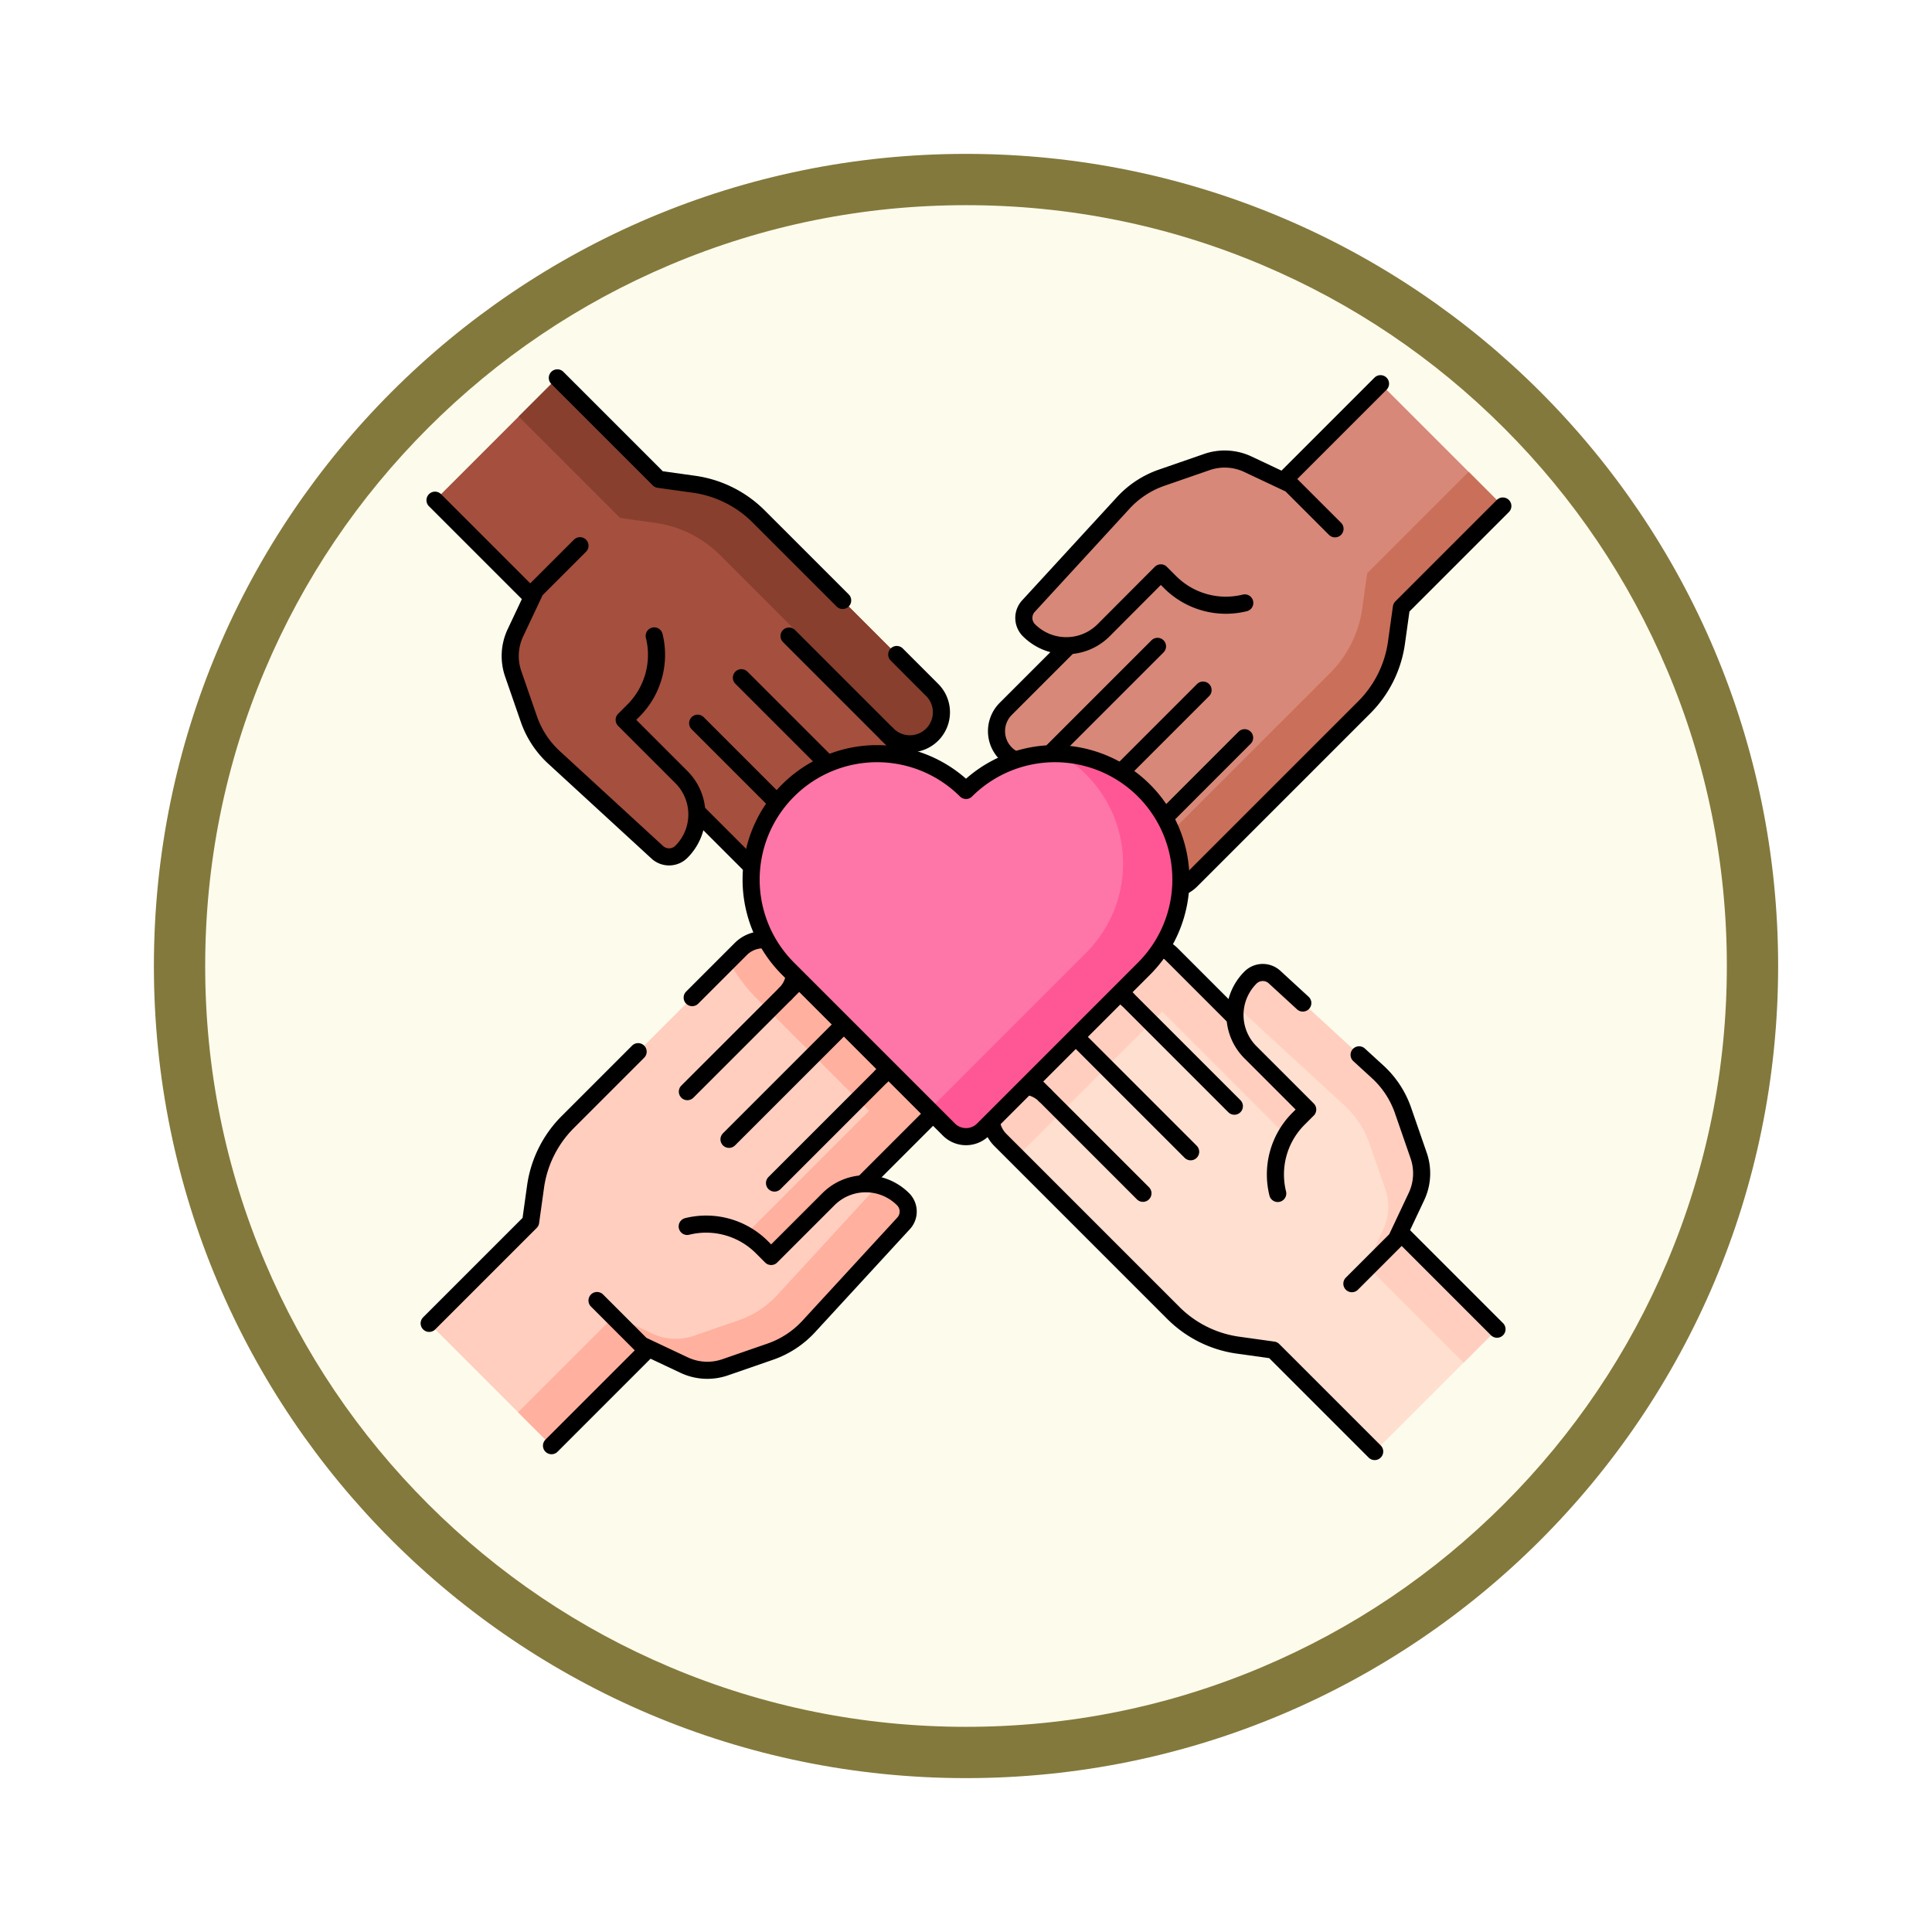 <svg xmlns="http://www.w3.org/2000/svg" xmlns:xlink="http://www.w3.org/1999/xlink" width="113" height="113" viewBox="0 0 113 113">
  <defs>
    <filter id="Trazado_982547" x="0" y="-0.001" width="113" height="113" filterUnits="userSpaceOnUse">
      <feOffset dy="3" input="SourceAlpha"/>
      <feGaussianBlur stdDeviation="3" result="blur"/>
      <feFlood flood-opacity="0.161"/>
      <feComposite operator="in" in2="blur"/>
      <feComposite in="SourceGraphic"/>
    </filter>
    <clipPath id="clip-path">
      <path id="path4017" d="M0-682.665H64.693v64.693H0Z" transform="translate(0 682.665)"/>
    </clipPath>
  </defs>
  <g id="Grupo_1225390" data-name="Grupo 1225390" transform="translate(-900.509 -13125.355)">
    <g id="Grupo_1225224" data-name="Grupo 1225224" transform="translate(0 8384.358)">
      <g id="Grupo_1224648" data-name="Grupo 1224648" transform="translate(0 1927)">
        <g id="Grupo_1224293" data-name="Grupo 1224293" transform="translate(0 859.245)">
          <g id="Grupo_1224093" data-name="Grupo 1224093" transform="translate(226.51 -2620.317)">
            <g id="Grupo_1223184" data-name="Grupo 1223184" transform="translate(683 4581.069)">
              <g id="Grupo_1211216" data-name="Grupo 1211216" transform="translate(0)">
                <g id="Grupo_1210737" data-name="Grupo 1210737">
                  <g id="Grupo_1210537" data-name="Grupo 1210537">
                    <g id="Grupo_1164202" data-name="Grupo 1164202">
                      <g id="Grupo_1158168" data-name="Grupo 1158168">
                        <g id="Grupo_1152576" data-name="Grupo 1152576">
                          <g id="Grupo_1148633" data-name="Grupo 1148633">
                            <g id="Grupo_1148525" data-name="Grupo 1148525">
                              <g transform="matrix(1, 0, 0, 1, -9, -6)" filter="url(#Trazado_982547)">
                                <g id="Trazado_982547-2" data-name="Trazado 982547" transform="translate(9 6)" fill="#fdfbec">
                                  <path d="M 47.5 93.5 C 41.289 93.5 35.265 92.284 29.595 89.886 C 24.118 87.569 19.198 84.252 14.973 80.027 C 10.748 75.802 7.431 70.882 5.114 65.405 C 2.716 59.735 1.5 53.711 1.5 47.5 C 1.5 41.289 2.716 35.265 5.114 29.595 C 7.431 24.118 10.748 19.198 14.973 14.973 C 19.198 10.748 24.118 7.431 29.595 5.114 C 35.265 2.716 41.289 1.5 47.5 1.5 C 53.711 1.5 59.735 2.716 65.405 5.114 C 70.882 7.431 75.802 10.748 80.027 14.973 C 84.252 19.198 87.569 24.118 89.886 29.595 C 92.284 35.265 93.5 41.289 93.5 47.5 C 93.5 53.711 92.284 59.735 89.886 65.405 C 87.569 70.882 84.252 75.802 80.027 80.027 C 75.802 84.252 70.882 87.569 65.405 89.886 C 59.735 92.284 53.711 93.5 47.5 93.5 Z" stroke="none"/>
                                  <path d="M 47.5 3 C 41.491 3 35.664 4.176 30.18 6.496 C 24.881 8.737 20.122 11.946 16.034 16.034 C 11.946 20.122 8.737 24.881 6.496 30.18 C 4.176 35.664 3 41.491 3 47.5 C 3 53.509 4.176 59.336 6.496 64.82 C 8.737 70.119 11.946 74.878 16.034 78.966 C 20.122 83.054 24.881 86.263 30.18 88.504 C 35.664 90.824 41.491 92 47.5 92 C 53.509 92 59.336 90.824 64.82 88.504 C 70.119 86.263 74.878 83.054 78.966 78.966 C 83.054 74.878 86.263 70.119 88.504 64.82 C 90.824 59.336 92 53.509 92 47.5 C 92 41.491 90.824 35.664 88.504 30.18 C 86.263 24.881 83.054 20.122 78.966 16.034 C 74.878 11.946 70.119 8.737 64.82 6.496 C 59.336 4.176 53.509 3 47.5 3 M 47.5 -7.62939453125e-06 C 73.734 -7.62939453125e-06 95 21.266 95 47.5 C 95 73.734 73.734 95 47.5 95 C 21.266 95 -7.62939453125e-06 73.734 -7.62939453125e-06 47.5 C -7.62939453125e-06 21.266 21.266 -7.62939453125e-06 47.5 -7.62939453125e-06 Z" stroke="none" fill="#83793c"/>
                                </g>
                              </g>
                            </g>
                          </g>
                        </g>
                      </g>
                    </g>
                  </g>
                </g>
              </g>
            </g>
          </g>
        </g>
      </g>
    </g>
    <g id="g4011" transform="translate(924.663 13829.173)">
      <g id="g4013" transform="translate(0 -682.665)">
        <g id="g4015" clip-path="url(#clip-path)">
          <g id="g4021" transform="translate(0.948 33.812)">
            <path id="path4023" d="M-188.612-190.122l9.33-9.33a1.846,1.846,0,0,0,0-2.61,1.846,1.846,0,0,0-2.61,0l2.378-2.378a1.846,1.846,0,0,0,0-2.61h0a1.846,1.846,0,0,0-2.61,0l-1.246,1.246a1.846,1.846,0,0,0,0-2.61h0a1.846,1.846,0,0,0-2.61,0l-1.541,1.541a1.846,1.846,0,0,0,0-2.61,1.846,1.846,0,0,0-2.61,0l-10.12,10.12a6.652,6.652,0,0,0-1.884,3.785l-.286,2.056-5.934,5.934,7.155,7.155,5.577-5.577Z" transform="translate(208.357 210.024)" fill="#ffcebf"/>
          </g>
          <g id="g4025" transform="translate(18.47 33.812)">
            <path id="path4027" d="M-110.354-101l-1.39,1.39-8.491-8.491a9.868,9.868,0,0,1-1.672-2.229l.7-.7a1.845,1.845,0,0,1,1.305-.541,1.841,1.841,0,0,1,1.305.541,1.845,1.845,0,0,1,0,2.61l1.542-1.541a1.84,1.84,0,0,1,1.3-.541,1.841,1.841,0,0,1,1.305.541,1.845,1.845,0,0,1,0,2.61l1.247-1.246a1.84,1.84,0,0,1,1.3-.541,1.841,1.841,0,0,1,1.305.541,1.845,1.845,0,0,1,0,2.61l-2.378,2.378a1.835,1.835,0,0,1,1.305-.541,1.835,1.835,0,0,1,1.305.541,1.845,1.845,0,0,1,0,2.61" transform="translate(121.906 111.573)" fill="#ffb09e"/>
          </g>
          <g id="g4029" transform="translate(0.948 41.234)">
            <path id="path4031" d="M-277.738-30.1l-9.33,9.33-7.013,4.112-5.577,5.577-7.155-7.155h0l5.2,5.2,5.577-5.577,7.011-4.11,9.331-9.331a1.833,1.833,0,0,0,.536-1.193c.038,0,.075,0,.112,0a1.835,1.835,0,0,1,1.305.541,1.845,1.845,0,0,1,0,2.61" transform="translate(306.813 33.253)" fill="#ffb09e"/>
          </g>
          <g id="g4033" transform="translate(8.103 33.812)">
            <path id="path4035" d="M0-282.668l5.577-5.577,7.012-4.111,9.33-9.33a1.846,1.846,0,0,0,0-2.61,1.846,1.846,0,0,0-2.61,0l2.378-2.378a1.846,1.846,0,0,0,0-2.61h0a1.845,1.845,0,0,0-2.61,0l-1.246,1.246a1.846,1.846,0,0,0,0-2.61,1.846,1.846,0,0,0-2.61,0l-1.541,1.541a1.845,1.845,0,0,0,0-2.61,1.845,1.845,0,0,0-2.61,0l-2.842,2.842" transform="translate(0 312.259)" fill="none" stroke="#000" stroke-linecap="round" stroke-linejoin="round" stroke-miterlimit="10" stroke-width="1"/>
          </g>
          <g id="g4037" transform="translate(0.948 40.358)">
            <path id="path4039" d="M-116.735,0l-4.115,4.115A6.65,6.65,0,0,0-122.735,7.9l-.287,2.056-5.934,5.934" transform="translate(128.956)" fill="none" stroke="#000" stroke-linecap="round" stroke-linejoin="round" stroke-miterlimit="10" stroke-width="1"/>
          </g>
          <g id="g4041" transform="translate(21.146 41.775)">
            <path id="path4043" d="M-59.862,0l-6.267,6.267" transform="translate(66.129)" fill="none" stroke="#000" stroke-linecap="round" stroke-linejoin="round" stroke-miterlimit="10" stroke-width="1"/>
          </g>
          <g id="g4045" transform="translate(18.481 38.032)">
            <path id="path4047" d="M-71.2,0l-7.454,7.454" transform="translate(78.657)" fill="none" stroke="#000" stroke-linecap="round" stroke-linejoin="round" stroke-miterlimit="10" stroke-width="1"/>
          </g>
          <g id="g4049" transform="translate(16.05 36.963)">
            <path id="path4051" d="M-54.765,0-60.5,5.733" transform="translate(60.499)" fill="none" stroke="#000" stroke-linecap="round" stroke-linejoin="round" stroke-miterlimit="10" stroke-width="1"/>
          </g>
          <g id="g4053" transform="translate(10.766 48.083)">
            <path id="path4055" d="M-171.38-21.962l-5.557,6.049a5.493,5.493,0,0,1-2.248,1.475l-2.643.915a3.183,3.183,0,0,1-2.4-.129l-2.494-1.176-2.6-2.6,3.119-3.119a4.614,4.614,0,0,1,6.525,0l.54.54,3.35-3.35a3.087,3.087,0,0,1,4.365,0,1.018,1.018,0,0,1,.042,1.4" transform="translate(189.321 24.262)" fill="#ffcebf"/>
          </g>
          <g id="g4057" transform="translate(11.526 48.142)">
            <path id="path4059" d="M-166.575-14.954a1.013,1.013,0,0,1-.257.675l-5.557,6.049a5.487,5.487,0,0,1-2.248,1.475l-2.643.916a3.19,3.19,0,0,1-2.4-.129l-2.493-1.176-1.841-1.841,2.493,1.176a3.184,3.184,0,0,0,2.4.128l2.643-.915a5.487,5.487,0,0,0,2.248-1.475l5.557-6.049a1.015,1.015,0,0,0,.217-.4,3.068,3.068,0,0,1,1.582.845,1.015,1.015,0,0,1,.3.72" transform="translate(184.013 16.52)" fill="#ffb09e"/>
          </g>
          <g id="g4061" transform="translate(10.766 48.083)">
            <path id="path4063" d="M-50.382-23.849a4.611,4.611,0,0,1,4.37,1.217l.54.54,3.35-3.349a3.087,3.087,0,0,1,4.365,0,1.019,1.019,0,0,1,.042,1.4L-43.272-18a5.5,5.5,0,0,1-2.248,1.475l-2.643.915a3.184,3.184,0,0,1-2.4-.129l-2.494-1.176-2.6-2.6" transform="translate(55.656 26.345)" fill="none" stroke="#000" stroke-linecap="round" stroke-linejoin="round" stroke-miterlimit="10" stroke-width="1"/>
          </g>
          <g id="g4065" transform="translate(34.129 1.289)">
            <path id="path4067" d="M-94.291-92.546l-9.33,9.33a1.846,1.846,0,0,0,0,2.61,1.846,1.846,0,0,0,2.61,0l-2.378,2.378a1.846,1.846,0,0,0,0,2.61h0a1.846,1.846,0,0,0,2.61,0l1.246-1.246a1.846,1.846,0,0,0,0,2.61h0a1.846,1.846,0,0,0,2.61,0l1.541-1.541a1.846,1.846,0,0,0,0,2.61,1.846,1.846,0,0,0,2.61,0l10.12-10.12a6.652,6.652,0,0,0,1.884-3.785l.286-2.056,5.934-5.934-7.155-7.155-5.577,5.577Z" transform="translate(104.162 102.234)" fill="#d78878"/>
          </g>
          <g id="g4069" transform="translate(42.369 6.448)">
            <path id="path4071" d="M-204.19-19.07l-5.935,5.935-.286,2.056A6.645,6.645,0,0,1-212.3-7.3l-10.12,10.121a1.845,1.845,0,0,1-1.305.541,1.841,1.841,0,0,1-1.305-.541,1.839,1.839,0,0,1-.533-1.463,1.844,1.844,0,0,0,1.147-.533l10.12-10.121a6.653,6.653,0,0,0,1.885-3.784l.286-2.056,5.935-5.935Z" transform="translate(225.566 21.067)" fill="#ca6f59"/>
          </g>
          <g id="g4073" transform="translate(34.129 1.289)">
            <path id="path4075" d="M-214.553,0l-5.577,5.577-7.012,4.111-9.33,9.33a1.846,1.846,0,0,0,0,2.61,1.846,1.846,0,0,0,2.61,0l-2.378,2.378a1.846,1.846,0,0,0,0,2.61h0a1.846,1.846,0,0,0,2.61,0l1.246-1.246a1.846,1.846,0,0,0,0,2.61h0a1.846,1.846,0,0,0,2.61,0l1.541-1.541a1.846,1.846,0,0,0,0,2.61,1.846,1.846,0,0,0,2.61,0l10.12-10.12a6.651,6.651,0,0,0,1.884-3.785l.287-2.056,5.934-5.934" transform="translate(237.014)" fill="none" stroke="#000" stroke-linecap="round" stroke-linejoin="round" stroke-miterlimit="10" stroke-width="1"/>
          </g>
          <g id="g4077" transform="translate(37.28 16.651)">
            <path id="path4079" d="M0-59.862l6.267-6.267" transform="translate(0 66.129)" fill="none" stroke="#000" stroke-linecap="round" stroke-linejoin="round" stroke-miterlimit="10" stroke-width="1"/>
          </g>
          <g id="g4081" transform="translate(38.758 19.206)">
            <path id="path4083" d="M0-71.2l7.454-7.454" transform="translate(0 78.657)" fill="none" stroke="#000" stroke-linecap="round" stroke-linejoin="round" stroke-miterlimit="10" stroke-width="1"/>
          </g>
          <g id="g4085" transform="translate(42.909 21.996)">
            <path id="path4087" d="M0-54.765,5.733-60.5" transform="translate(0 60.499)" fill="none" stroke="#000" stroke-linecap="round" stroke-linejoin="round" stroke-miterlimit="10" stroke-width="1"/>
          </g>
          <g id="g4089" transform="translate(35.729 5.697)">
            <path id="path4091" d="M-2.445-82.283l5.557-6.049a5.493,5.493,0,0,1,2.248-1.475L8-90.721a3.183,3.183,0,0,1,2.4.129L12.9-89.417l2.6,2.6L12.377-83.7a4.614,4.614,0,0,1-6.525,0l-.54-.54-3.35,3.35a3.087,3.087,0,0,1-4.365,0,1.018,1.018,0,0,1-.042-1.4" transform="translate(2.701 90.896)" fill="#d78878"/>
          </g>
          <g id="g4093" transform="translate(35.729 5.697)">
            <path id="path4095" d="M-123.443-80.4a4.611,4.611,0,0,1-4.37-1.217l-.54-.54L-131.7-78.8a3.087,3.087,0,0,1-4.365,0,1.018,1.018,0,0,1-.042-1.4l5.557-6.049a5.5,5.5,0,0,1,2.248-1.475l2.643-.915a3.184,3.184,0,0,1,2.4.129l2.494,1.176,2.6,2.6" transform="translate(136.365 88.813)" fill="none" stroke="#000" stroke-linecap="round" stroke-linejoin="round" stroke-miterlimit="10" stroke-width="1"/>
          </g>
          <g id="g4097" transform="translate(1.289 0.948)">
            <path id="path4099" d="M-92.546-188.612l9.33,9.33a1.846,1.846,0,0,0,2.61,0,1.846,1.846,0,0,0,0-2.61l2.378,2.378a1.846,1.846,0,0,0,2.61,0h0a1.846,1.846,0,0,0,0-2.61l-1.246-1.246a1.846,1.846,0,0,0,2.61,0h0a1.846,1.846,0,0,0,0-2.61l-1.541-1.541a1.846,1.846,0,0,0,2.61,0,1.846,1.846,0,0,0,0-2.61l-10.12-10.12a6.652,6.652,0,0,0-3.785-1.884l-2.056-.286-5.934-5.934-7.155,7.155,5.577,5.577Z" transform="translate(102.234 208.357)" fill="#a54f3e"/>
          </g>
          <g id="g4101" transform="translate(6.185 0.948)">
            <path id="path4103" d="M-235.9-186.562a1.841,1.841,0,0,1-.541,1.305,1.841,1.841,0,0,1-1.782.478,1.835,1.835,0,0,0-.478-.829l-10.121-10.12a6.646,6.646,0,0,0-3.784-1.885l-2.056-.286-5.935-5.935,2.259-2.259,5.935,5.935,2.056.286a6.645,6.645,0,0,1,3.784,1.885l10.121,10.12a1.845,1.845,0,0,1,.541,1.305" transform="translate(260.599 206.093)" fill="#883f2d"/>
          </g>
          <g id="g4105" transform="translate(1.289 8.103)">
            <path id="path4107" d="M0,0,5.577,5.577,9.688,12.59l9.33,9.33a1.846,1.846,0,0,0,2.61-2.61l2.378,2.378a1.846,1.846,0,0,0,2.61,0h0a1.846,1.846,0,0,0,0-2.61l-1.246-1.246a1.846,1.846,0,0,0,2.61-2.61L26.44,13.68a1.846,1.846,0,1,0,2.61-2.61L27.006,9.025" fill="none" stroke="#000" stroke-linecap="round" stroke-linejoin="round" stroke-miterlimit="10" stroke-width="1"/>
          </g>
          <g id="g4109" transform="translate(8.444 0.948)">
            <path id="path4111" d="M-159.413-124.356l-4.913-4.913a6.651,6.651,0,0,0-3.785-1.884l-2.056-.287-5.934-5.934" transform="translate(176.101 137.374)" fill="none" stroke="#000" stroke-linecap="round" stroke-linejoin="round" stroke-miterlimit="10" stroke-width="1"/>
          </g>
          <g id="g4113" transform="translate(16.651 21.146)">
            <path id="path4115" d="M-59.862-59.862l-6.267-6.267" transform="translate(66.129 66.129)" fill="none" stroke="#000" stroke-linecap="round" stroke-linejoin="round" stroke-miterlimit="10" stroke-width="1"/>
          </g>
          <g id="g4117" transform="translate(19.206 18.481)">
            <path id="path4119" d="M-71.2-71.2l-7.454-7.454" transform="translate(78.657 78.657)" fill="none" stroke="#000" stroke-linecap="round" stroke-linejoin="round" stroke-miterlimit="10" stroke-width="1"/>
          </g>
          <g id="g4121" transform="translate(21.996 16.05)">
            <path id="path4123" d="M-54.765-54.765-60.5-60.5" transform="translate(60.499 60.499)" fill="none" stroke="#000" stroke-linecap="round" stroke-linejoin="round" stroke-miterlimit="10" stroke-width="1"/>
          </g>
          <g id="g4125" transform="translate(5.697 10.766)">
            <path id="path4127" d="M-82.283-171.38l-6.049-5.557a5.493,5.493,0,0,1-1.475-2.248l-.915-2.643a3.183,3.183,0,0,1,.129-2.4l1.176-2.494,2.6-2.6L-83.7-186.2a4.614,4.614,0,0,1,0,6.525l-.54.54,3.35,3.35a3.087,3.087,0,0,1,0,4.365,1.018,1.018,0,0,1-1.4.042" transform="translate(90.896 189.321)" fill="#a54f3e"/>
          </g>
          <g id="g4129" transform="translate(5.697 10.766)">
            <path id="path4131" d="M-80.4-50.382a4.611,4.611,0,0,1-1.217,4.37l-.54.54,3.349,3.35a3.087,3.087,0,0,1,0,4.365,1.019,1.019,0,0,1-1.4.042l-6.049-5.557a5.5,5.5,0,0,1-1.475-2.248l-.915-2.643a3.184,3.184,0,0,1,.129-2.4l1.176-2.494,2.6-2.6" transform="translate(88.813 55.656)" fill="none" stroke="#000" stroke-linecap="round" stroke-linejoin="round" stroke-miterlimit="10" stroke-width="1"/>
          </g>
          <g id="g4133" transform="translate(33.812 34.129)">
            <path id="path4135" d="M-190.122-94.291l-9.33-9.33a1.846,1.846,0,0,0-2.61,0,1.846,1.846,0,0,0,0,2.61l-2.378-2.378a1.846,1.846,0,0,0-2.61,0h0a1.846,1.846,0,0,0,0,2.61l1.246,1.246a1.846,1.846,0,0,0-2.61,0h0a1.846,1.846,0,0,0,0,2.61l1.541,1.541a1.846,1.846,0,0,0-2.61,0,1.846,1.846,0,0,0,0,2.61l10.12,10.12a6.652,6.652,0,0,0,3.785,1.884l2.056.286,5.934,5.934,7.155-7.155-5.577-5.577Z" transform="translate(210.024 104.162)" fill="#ffdfcf"/>
          </g>
          <g id="g4137" transform="translate(33.812 34.129)">
            <path id="path4139" d="M-113.239-17.408a9.936,9.936,0,0,1-1.113,1.33l-9.22,9.219-.98-.981a1.845,1.845,0,0,1-.541-1.305,1.841,1.841,0,0,1,.541-1.305,1.845,1.845,0,0,1,2.61,0l-1.541-1.542a1.84,1.84,0,0,1-.541-1.3,1.841,1.841,0,0,1,.541-1.305,1.845,1.845,0,0,1,2.61,0l-1.246-1.247a1.84,1.84,0,0,1-.541-1.3,1.841,1.841,0,0,1,.541-1.305,1.845,1.845,0,0,1,2.61,0l2.378,2.378a1.836,1.836,0,0,1-.541-1.305,1.835,1.835,0,0,1,.541-1.305,1.845,1.845,0,0,1,2.61,0Z" transform="translate(125.093 19.23)" fill="#ffcebf"/>
          </g>
          <g id="g4141" transform="translate(41.234 34.129)">
            <path id="path4143" d="M-143.425-282.906l5.2-5.2-5.577-5.577-4.11-7.011-9.331-9.331a1.833,1.833,0,0,0-1.193-.536c0-.038,0-.075,0-.112a1.835,1.835,0,0,1,.541-1.305,1.845,1.845,0,0,1,2.61,0l9.33,9.33,4.111,7.013,5.577,5.577Z" transform="translate(158.44 312.523)" fill="#ffcebf"/>
          </g>
          <g id="g4145" transform="translate(33.812 34.129)">
            <path id="path4147" d="M-282.668-214.553l-5.577-5.577-4.111-7.012-9.33-9.33a1.845,1.845,0,0,0-2.61,0,1.846,1.846,0,0,0,0,2.61l-2.378-2.378a1.846,1.846,0,0,0-2.61,0h0a1.845,1.845,0,0,0,0,2.61l1.246,1.246a1.846,1.846,0,0,0-2.61,0h0a1.846,1.846,0,0,0,0,2.61l1.541,1.541a1.846,1.846,0,0,0-2.61,0,1.846,1.846,0,0,0,0,2.61l10.12,10.12a6.651,6.651,0,0,0,3.785,1.884l2.056.287,5.934,5.934" transform="translate(312.259 237.014)" fill="none" stroke="#000" stroke-linecap="round" stroke-linejoin="round" stroke-miterlimit="10" stroke-width="1"/>
          </g>
          <g id="g4149" transform="translate(41.775 37.28)">
            <path id="path4151" d="M0,0,6.267,6.267" fill="none" stroke="#000" stroke-linecap="round" stroke-linejoin="round" stroke-miterlimit="10" stroke-width="1"/>
          </g>
          <g id="g4153" transform="translate(38.032 38.758)">
            <path id="path4155" d="M0,0,7.454,7.454" fill="none" stroke="#000" stroke-linecap="round" stroke-linejoin="round" stroke-miterlimit="10" stroke-width="1"/>
          </g>
          <g id="g4157" transform="translate(36.963 42.909)">
            <path id="path4159" d="M0,0,5.733,5.733" fill="none" stroke="#000" stroke-linecap="round" stroke-linejoin="round" stroke-miterlimit="10" stroke-width="1"/>
          </g>
          <g id="g4161" transform="translate(48.083 35.729)">
            <path id="path4163" d="M-21.962-2.445l6.049,5.557a5.494,5.494,0,0,1,1.475,2.248L-13.524,8a3.183,3.183,0,0,1-.129,2.4L-14.828,12.9l-2.6,2.6-3.119-3.119a4.614,4.614,0,0,1,0-6.525l.54-.54-3.35-3.35a3.087,3.087,0,0,1,0-4.365,1.018,1.018,0,0,1,1.4-.042" transform="translate(24.262 2.701)" fill="#ffdfcf"/>
          </g>
          <g id="g4165" transform="translate(48.116 35.729)">
            <path id="path4167" d="M-101.024-125.176l-1.176,2.493-1.953,1.953,1.175-2.493a3.178,3.178,0,0,0,.129-2.4l-.915-2.642a5.5,5.5,0,0,0-1.475-2.248l-6.048-5.558a1.01,1.01,0,0,0-.312-.188,3.078,3.078,0,0,1,.871-1.723,1.015,1.015,0,0,1,.72-.3,1.013,1.013,0,0,1,.675.256l6.048,5.557a5.488,5.488,0,0,1,1.475,2.248l.916,2.643a3.191,3.191,0,0,1-.129,2.4" transform="translate(111.6 138.28)" fill="#ffcebf"/>
          </g>
          <g id="g4169" transform="translate(54.916 40.539)">
            <path id="path4171" d="M0-127.884l2.6-2.6,1.176-2.493a3.183,3.183,0,0,0,.129-2.4L2.99-138.02a5.5,5.5,0,0,0-1.475-2.248l-1.093-1" transform="translate(0 141.272)" fill="none" stroke="#000" stroke-linecap="round" stroke-linejoin="round" stroke-miterlimit="10" stroke-width="1"/>
          </g>
          <g id="g4173" transform="translate(48.083 35.729)">
            <path id="path4175" d="M-37.846-17.038l-1.663-1.528a1.018,1.018,0,0,0-1.4.042,3.087,3.087,0,0,0,0,4.365l3.35,3.35-.54.54A4.611,4.611,0,0,0-39.312-5.9" transform="translate(41.808 18.822)" fill="none" stroke="#000" stroke-linecap="round" stroke-linejoin="round" stroke-miterlimit="10" stroke-width="1"/>
          </g>
          <g id="g4177" transform="translate(19.778 22.928)">
            <path id="path4179" d="M-219.572-120.059a7.366,7.366,0,0,0-.006-10.411,7.366,7.366,0,0,0-10.411-.006,7.366,7.366,0,0,0-10.411.006,7.366,7.366,0,0,0-.007,10.411l9.418,9.418a1.414,1.414,0,0,0,2,0Z" transform="translate(242.558 132.627)" fill="#fe76a8"/>
          </g>
          <g id="g4181" transform="translate(30.189 22.932)">
            <path id="path4183" d="M-120.118-120.022l-9.418,9.418a1.413,1.413,0,0,1-2,0l-1.157-1.157,9.191-9.192a7.366,7.366,0,0,0-.006-10.411,7.375,7.375,0,0,0-1.612-1.222,7.339,7.339,0,0,1,4.995,2.154,7.366,7.366,0,0,1,.008,10.41" transform="translate(132.693 132.586)" fill="#ff5795"/>
          </g>
          <g id="g4185" transform="translate(19.778 22.928)">
            <path id="path4187" d="M-219.572-120.059a7.366,7.366,0,0,0-.006-10.411,7.366,7.366,0,0,0-10.411-.006,7.366,7.366,0,0,0-10.411.006,7.366,7.366,0,0,0-.007,10.411l9.418,9.418a1.414,1.414,0,0,0,2,0Z" transform="translate(242.558 132.627)" fill="none" stroke="#000" stroke-linecap="round" stroke-linejoin="round" stroke-miterlimit="10" stroke-width="1"/>
          </g>
        </g>
      </g>
    </g>
  </g>
</svg>
